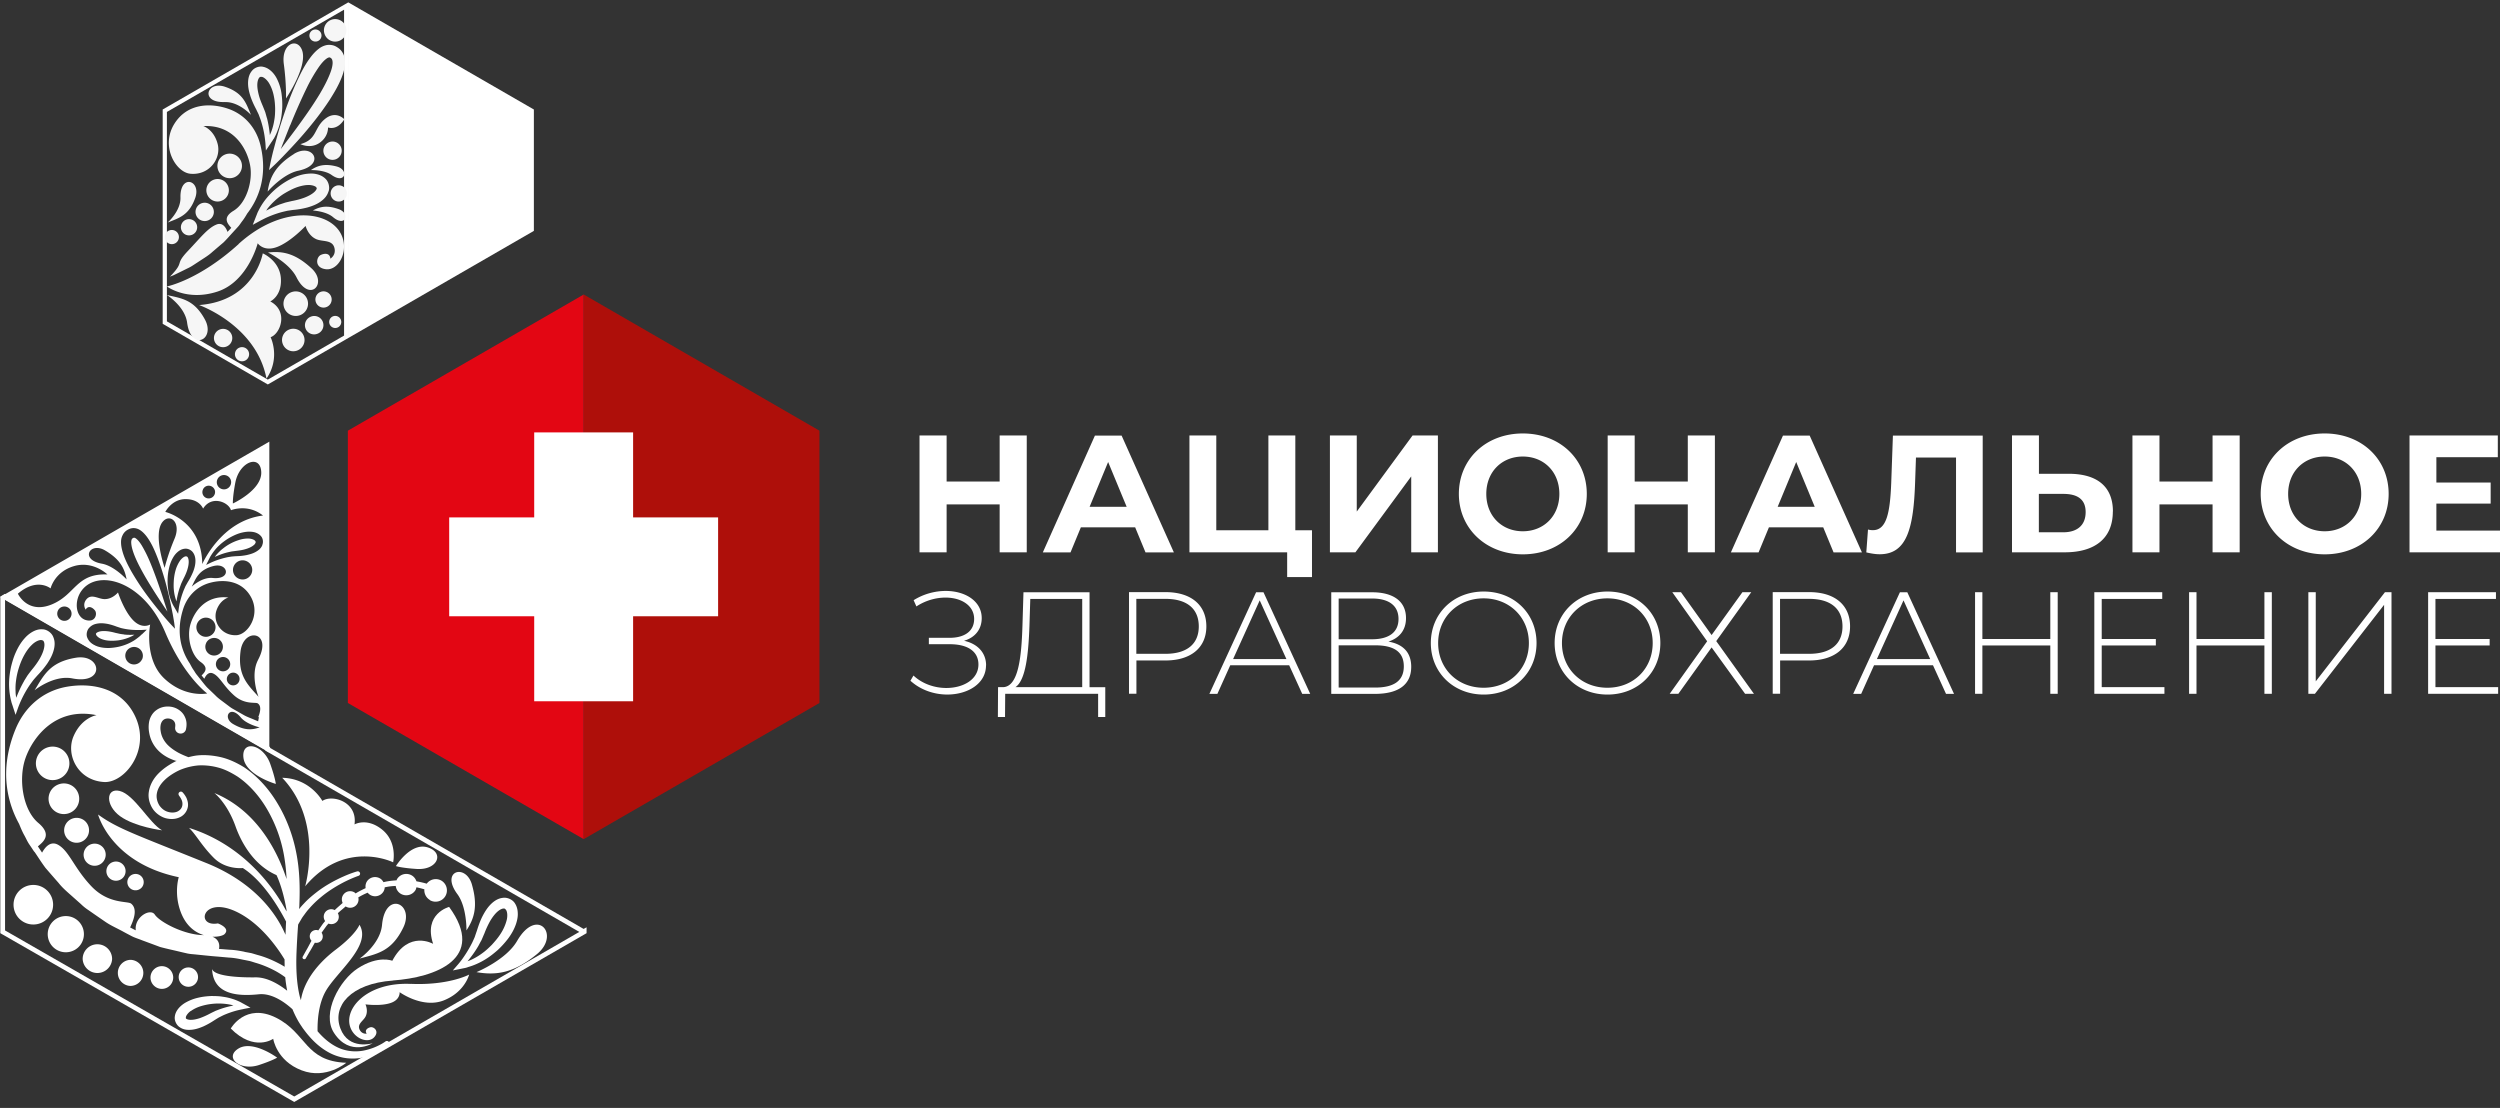 <svg width="264" height="117" fill="none" xmlns="http://www.w3.org/2000/svg"><rect width="100%" height="100%" fill="#333333" stroke="none"/><path d="M.284 98.4l30.788 17.678L61.692 98.4v-.053l-.063.035-33.356-19.26v-.08L.507 63.008l-.223.134V98.4z" stroke="#fff" stroke-width=".5" stroke-miterlimit="10" stroke-linecap="round"/><path d="M12.692 86.197c-1.59-1.147-1.52-3.022-.062-2.675 1.555.373 3.137 3.413 4.488 4.16 0 0-2.844-.347-4.426-1.485zm16.158 23.5s-1.99 1.422-4.48-1.084c0 0 1.547-2.765 4.791-1.138 3.245 1.627 3.022 4.586 7.404 4.755 0 0-2.115 1.795-4.71.8-2.658-1.013-3.005-3.333-3.005-3.333z" fill="#fff"/><path d="M25.18 110.727c-1.53.942.15 2.4 2.16 1.742 1.457-.48 1.928-.782 1.928-.782s-2.569-1.893-4.088-.96zM3.52 97.628a2.086 2.086 0 01-2.09-2.09c0-1.155.934-2.088 2.09-2.088 1.155 0 2.088.933 2.088 2.089a2.086 2.086 0 01-2.088 2.089zm5.341 1.021a1.908 1.908 0 01-1.91 1.911 1.908 1.908 0 01-1.911-1.911c0-1.058.853-1.911 1.91-1.911 1.058 0 1.911.853 1.911 1.91zm1.422 1.066c.863 0 1.556.694 1.556 1.556a1.557 1.557 0 01-3.11 0 1.55 1.55 0 011.554-1.556zm4.853 3.023c0 .764-.613 1.377-1.377 1.377a1.379 1.379 0 010-2.755c.755 0 1.377.622 1.377 1.378zm3.155.488a1.2 1.2 0 01-1.2 1.2c-.657 0-1.2-.542-1.2-1.2 0-.657.543-1.2 1.2-1.2.658 0 1.2.543 1.2 1.2zm2.622-.044a1.022 1.022 0 11-2.044 0 1.022 1.022 0 012.044 0zm29.597-3.28c.107-.195.214-.409.338-.622.098-.222.196-.462.302-.702a9.65 9.65 0 01.623-1.342c.257-.427.568-.845.933-1.102.177-.125.364-.196.489-.196.124 0 .142.044.222.124.169.196.204.72.07 1.174a4.86 4.86 0 01-.621 1.368c-.276.436-.587.791-.925 1.165-.32.32-.648.631-.986.871a6.521 6.521 0 01-.951.595c-.231.125-.445.205-.631.276.32-.391.738-.924 1.146-1.627m-1.128 2.249c.248-.071.56-.169.897-.32a7.21 7.21 0 001.085-.578c.382-.24.764-.542 1.173-.897a9.696 9.696 0 001.093-1.2c.347-.462.658-.987.862-1.6.098-.311.178-.64.178-.995 0-.356-.053-.765-.302-1.147-.24-.4-.8-.649-1.254-.587-.453.045-.8.258-1.066.471-.533.445-.853.987-1.12 1.502-.258.516-.435 1.05-.587 1.53-.08.221-.15.435-.222.648-.089.204-.178.4-.266.587a13.057 13.057 0 01-1.05 1.733c-.292.4-.48.604-.48.604l-.515.596.97-.196c.133-.035.346-.053.595-.142M2.533 71.924c.116-.187.24-.383.365-.587.142-.196.293-.391.453-.596.31-.373.595-.755.844-1.182.24-.426.445-.897.489-1.324.027-.213-.009-.409-.071-.507-.062-.106-.107-.097-.213-.133-.25-.053-.711.169-1.04.507-.347.328-.631.755-.862 1.19-.232.445-.4.88-.543 1.352a7.634 7.634 0 00-.266 1.262c-.054.4-.062.773-.045 1.102 0 .258.036.48.071.675.178-.462.436-1.075.827-1.76m-1.378 2.054a7.511 7.511 0 01-.196-2.124c.019-.445.09-.916.196-1.432.116-.47.267-1.013.498-1.52.231-.515.524-1.04.951-1.51a3.21 3.21 0 01.764-.64c.303-.178.676-.33 1.13-.294.453.01.95.374 1.11.791.187.418.17.81.116 1.138-.125.676-.427 1.2-.738 1.68A9.81 9.81 0 013.973 71.3c-.151.17-.302.338-.444.507-.134.178-.258.347-.374.507a11.567 11.567 0 00-.969 1.742c-.195.444-.284.702-.284.702l-.258.729-.302-.925c-.035-.133-.124-.32-.169-.578m39.17 23.687c-.187 2.036-2.365 3.556-2.365 3.556 1.805-.507 3.36-.703 4.605-3.271 1.244-2.56-1.911-3.947-2.24-.285zm16.38 3.066c-2.489 2.053-4.346 2.276-6.408 1.92 0 0 3.129-1.28 4.293-3.297 2.106-3.635 4.595-.676 2.115 1.377zm-6.888-7.324c.649 2.258.258 3.565-.578 4.836 0 0 .054-2.462-.96-3.831-1.822-2.462.88-3.271 1.538-1.013" fill="#fff"/><path d="M41.49 103.546c-4.471.32-6.427 2.701-5.547 5.048.871 2.355 3.413 1.573 3.413 1.573s-2.409 1.475-4.08-1.084c-1.368-2.089.605-5.6 2.507-6.826 2.177-1.413 3.644-.8 3.644-.8 1.733-3.28 4.31-1.787 4.31-1.787-1.057-3.19 1.69-3.901 1.69-3.901 3.999 5.483-1.467 7.448-5.929 7.768" fill="#fff"/><path d="M43.338 103.893c4.062.186 6.204-.978 6.204-.978s-.445 1.84-2.684 2.729c-2.249.88-4.658-.871-4.658-.871s.09.8-.96 1.146c-1.057.356-2.648.142-2.648.142s.329.667.009 1.289c-.231.462-.916.782-.623 1.387.25.506.747.417.747.417-.24-.328.036-.586.382-.675.356-.089.996.418.4 1.058-.586.64-1.875.231-2.4-.791-1.048-2.027 1.511-5.058 6.24-4.844m-23.189 2.861c.311-.222.684-.4 1.066-.515a6.466 6.466 0 012.222-.267c.33.018.631.062.898.116.116.017.213.062.311.088a9.755 9.755 0 00-1.35.356c-.17.062-.356.133-.543.204-.178.089-.373.178-.56.276a7.965 7.965 0 01-1.084.489c-.373.124-.782.213-1.12.178-.16-.018-.302-.072-.347-.125-.044-.053-.009-.035-.026-.098-.018-.151.204-.488.515-.702m-1.155 1.716c.337.231.675.275.968.275.596 0 1.076-.178 1.52-.364a8.552 8.552 0 001.174-.658c.16-.098.31-.196.462-.284l.462-.231a9.473 9.473 0 011.546-.534c.196-.044.347-.08.445-.098.106-.017.16-.035.16-.035l.729-.142-.791-.436c-.107-.053-.25-.151-.445-.231a5.059 5.059 0 00-.729-.275 5.66 5.66 0 00-.986-.214c-.365-.062-.765-.071-1.209-.071-.4.018-.871.062-1.324.169a4.843 4.843 0 00-1.405.542 2.878 2.878 0 00-.666.542c-.196.231-.391.525-.436.925-.062.409.178.906.525 1.12zm25.002-16.718c-1.618-.106-2.178-.302-2.178-.302s1.556-2.542 3.36-1.973c1.804.569 1.04 2.426-1.182 2.275zM25.704 79.984c-.195-1.885 2.098-1.405 2.835.684.534 1.52.587 2.115.587 2.115s-3.226-.924-3.422-2.8zm-21.029 2.16a1.772 1.772 0 01-.649-2.417 1.772 1.772 0 012.418-.649 1.772 1.772 0 01.649 2.418 1.772 1.772 0 01-2.418.648zm3.475 3.013a1.625 1.625 0 01-2.213.596 1.625 1.625 0 01-.595-2.213 1.625 1.625 0 012.213-.596c.773.444 1.04 1.44.595 2.213zm.596 1.378a1.32 1.32 0 01.48 1.804 1.312 1.312 0 01-1.796.48 1.312 1.312 0 01-.48-1.796 1.32 1.32 0 011.805-.48m2.266 4.267a1.165 1.165 0 11-2.017-1.164 1.165 1.165 0 012.017 1.165zm2.107 1.689a1.02 1.02 0 01-1.387.373 1.015 1.015 0 111.387-.373zm1.937 1.084a.871.871 0 01-1.182.32.864.864 0 01-.32-1.182.87.87 0 011.182-.32c.409.24.551.764.32 1.182zM45.4 95.04a1.195 1.195 0 01-.587-1.128 9.43 9.43 0 00-.835-.213c-.027.089-.045.186-.09.275a1.144 1.144 0 01-1.554.418 1.114 1.114 0 01-.543-.835 5.923 5.923 0 00-1.102.133c-.017 0-.035.009-.062.009a.977.977 0 01-.124.435 1.03 1.03 0 01-1.405.373 1.188 1.188 0 01-.275-.24 7.875 7.875 0 00-.987.498.88.88 0 01-.089.65.887.887 0 01-1.208.328c-.018 0-.018-.018-.036-.027-.276.25-.569.471-.827.72a.78.78 0 010 .765.797.797 0 01-.986.328c-.089.098-.178.196-.249.294-.169.24-.329.453-.48.675a.693.693 0 01.036.729.681.681 0 01-.747.32c-.231.391-.409.747-.578.995-.23.409-.373.64-.373.64v.018a.2.2 0 01-.258.071c-.089-.053-.124-.16-.07-.249l.363-.657c.16-.258.338-.622.56-1.022a.683.683 0 01-.097-.8.683.683 0 01.817-.294c.152-.222.312-.453.48-.693.072-.098.16-.195.24-.293a.8.8 0 01-.044-.854.793.793 0 011.058-.302c.257-.257.55-.497.835-.755-.107-.249-.124-.542.027-.8a.875.875 0 011.209-.32c.053.027.088.08.133.115.337-.213.702-.39 1.057-.56a1.07 1.07 0 01.107-.657 1.028 1.028 0 011.404-.373c.17.097.285.24.374.4.026 0 .053-.018.08-.018.444-.107.88-.142 1.306-.178.018-.036.018-.071.036-.107a1.144 1.144 0 011.555-.417c.249.142.418.373.507.63.417.072.782.16 1.084.25a1.19 1.19 0 011.538-.33 1.2 1.2 0 01.435 1.636 1.2 1.2 0 01-1.635.436m-13.181-1.441s2-6.843-2.418-11.483c2.97.063 4.24 2.444 4.24 2.444 1.022-.71 3.733.063 3.395 2.48 0 0 1.307-.764 2.933.56 1.627 1.333 1.147 3.44 1.147 3.44S36.44 88.56 32.219 93.6" fill="#fff"/><path d="M25.81 100.516c.25.045.49.089.72.133.232.063.454.134.667.196.871.231 1.591.56 2.169.853.267.134.489.267.693.391 0-.257-.009-.515-.009-.773-.79-1.306-2.63-3.92-5.208-5.093-3.51-1.59-4.204 1.707-1.83 1.289 0 0 1.368.489.692 1.138-.16.15-.657.293-1.28.266.703.276.791.854.703 1.289.382.027.773.062 1.137.089.551.018 1.067.116 1.556.213M3.617 89.948a57.66 57.66 0 00-.56-.835c-.195-.302-.31-.587-.47-.871-.223-.391-.4-.818-.57-1.236-1.181-2.15-2.186-5.608-.373-10.016.934-2.267 2.818-4.018 5.422-4.471 2.649-.462 5.884.124 7.27 3.262 1.556 3.528-1.226 6.915-3.333 6.8-2.764-.152-4.088-2.854-3.235-4.836.853-1.982 2.427-2.222 2.427-2.222-4.311-.889-6.702 2.293-7.493 4.506-.791 2.213-.302 5.493 1.342 6.87 1.529 1.28.471 2.036-.044 2.48.053.072.097.143.15.223.099.142.196.293.294.435.267-.489.853-1.306 1.707-.818 1.173.676 1.662 2.427 3.484 4.356 1.822 1.928 3.84 1.546 4.213 1.848.737.596.23 1.796-.107 2.516.178.089.355.186.533.275.018.01.045.018.062.027-.168-1.404 1.538-2.373 2.01-1.662.523.79 3.092 2.142 5.11 2.168h.062c-.916-.275-1.876-.968-2.427-2.426-.755-2-.213-3.689-.213-3.689-7.181-1.493-8.523-6.621-8.523-6.621 2.053 1.493 3.92 2.089 11.465 5.137 5.422 2.196 7.555 5.742 8.328 7.564.027-.462.036-.933.062-1.395-.675-1.307-2.373-4.258-4.568-5.653 0 0-1.804.213-3.093-1.102-1.289-1.307-1.813-2.382-2.587-3.138 5.982 1.884 9.11 6.595 10.293 8.817v-.169c-.41-2.39-1.058-3.662-1.058-3.662-2.462-1.075-3.75-3.528-4.328-5.155-.88-2.462-2.231-3.51-2.231-3.51 4.64 1.91 6.746 6.399 7.626 9.083a19.8 19.8 0 00-.276-2.515 14.82 14.82 0 00-1.724-4.755c-.8-1.405-1.902-2.684-3.173-3.547-.649-.408-1.325-.764-2.027-.95a6.695 6.695 0 00-2.124-.232 6.506 6.506 0 00-1.964.49c-.578.266-1.173.648-1.573 1.039-.427.409-.73.88-.827 1.369-.107.48.027.96.258 1.333.267.364.578.604 1.013.702.329.08.729.044.969-.107.533-.302.507-.87.364-1.182-.142-.32-.302-.47-.284-.48a.253.253 0 01.382-.328c-.009.008.187.16.409.586.089.222.204.516.16.898a1.5 1.5 0 01-.684 1.058c-.418.257-.934.346-1.511.23-.49-.088-1.076-.426-1.45-.924-.372-.506-.604-1.217-.48-1.928.108-.711.49-1.378 1.005-1.902.542-.543 1.12-.925 1.822-1.29a.557.557 0 01.107-.035c-.053-.018-.098-.018-.151-.035-.507-.17-1.102-.436-1.644-.925a3.49 3.49 0 01-1.103-2 3.205 3.205 0 010-1.235c.098-.435.347-.88.73-1.155.373-.285.817-.4 1.226-.4.409 0 .782.106 1.093.302.311.187.551.453.684.729.143.275.196.542.205.746.009.205-.01.365-.027.462l-.027.16a.581.581 0 01-.693.445.572.572 0 01-.444-.684c-.027.008.142-.516-.338-.783-.231-.142-.658-.169-.907.036-.124.098-.213.24-.275.444a1.83 1.83 0 00-.018.738c.071.542.33 1.013.685 1.404.364.383.808.676 1.217.898.41.213.773.356 1.031.453.311-.08.622-.15.951-.186.818-.08 1.671 0 2.516.195.844.205 1.644.587 2.4 1.049 1.484.995 2.692 2.364 3.626 3.973.897 1.52 1.564 3.315 1.902 5.11.355 1.805.39 3.644.32 5.404 0 .17-.018.33-.027.498.151-.204.329-.4.515-.595.392-.427.854-.818 1.334-1.191.96-.747 2.035-1.307 2.862-1.671.817-.365 1.413-.525 1.413-.525a.251.251 0 01.302.16.243.243 0 01-.16.311s-.542.178-1.324.56c-.774.382-1.787.969-2.658 1.707a9.945 9.945 0 00-1.2 1.164 5.85 5.85 0 00-.48.596c-.142.195-.284.373-.382.56-.107.177-.204.346-.293.497a.566.566 0 00-.036.08 87.505 87.505 0 00-.169 2.933c-.062 1.627 0 3.182.33 4.586.035.152.088.303.133.454.248-1.689 1.422-3.644 3.733-5.386 2.106-1.6 2.453-2.587 2.453-2.587 1.333 2.205-2.462 5.013-3.591 7.057-.764 1.378-.853 3.173-.836 4.187.765.906 1.645 1.564 2.525 1.875a4.506 4.506 0 002.542.124 6.142 6.142 0 001.59-.604 4.04 4.04 0 00.507-.311.259.259 0 01.347.027.255.255 0 01-.018.364s-.178.169-.542.4c-.365.231-.916.56-1.707.791-.782.222-1.83.347-2.968.018-1.138-.311-2.258-1.102-3.164-2.16-.24-.267-.436-.533-.676-.853-.186-.285-.39-.569-.578-.925a10.645 10.645 0 01-.506-1.066c-.818-.747-2.187-1.724-3.555-1.582-2.17.222-4.827.08-4.933-2.676.195.72 2.524.916 4.586.889 1.28-.018 2.55.791 3.342 1.413-.089-.471-.16-.942-.204-1.422a8.496 8.496 0 00-1.156-.728c-.533-.276-1.2-.578-2.009-.809-.204-.062-.409-.134-.622-.187-.222-.044-.444-.089-.675-.133-.462-.098-.951-.196-1.476-.222-.533-.045-1.084-.098-1.662-.143-.577-.053-1.164-.115-1.777-.177-.303-.036-.614-.045-.925-.107-.31-.071-.63-.142-.95-.222-.64-.151-1.307-.294-1.965-.471-.64-.24-1.289-.48-1.938-.72-.32-.134-.666-.231-.977-.383-.311-.16-.631-.328-.942-.497-.623-.347-1.29-.631-1.885-1.031-.595-.409-1.19-.818-1.786-1.236a5.21 5.21 0 01-.844-.675l-.81-.72c-.533-.48-1.093-.933-1.537-1.502-.471-.533-.933-1.067-1.386-1.591-.418-.56-.783-1.147-1.165-1.707m4-18.301c-1.965-.382-3.982 1.253-3.982 1.253.969-1.564 1.582-2.969 4.328-3.43 2.747-.472 3.182 2.87-.346 2.177zm7.11-11.811c.578 1.12 1.218 2.133 1.769 2.995.453.693.844 1.289 1.164 1.76a232.44 232.44 0 00-.649-2.009c-.328-.969-.72-2.106-1.208-3.27a13.895 13.895 0 00-.854-1.707c-.16-.258-.346-.516-.542-.676-.089-.08-.186-.133-.23-.133h-.072a.363.363 0 00-.08.036c-.107.053-.169.15-.187.408 0 .25.054.552.143.845.177.595.453 1.182.737 1.742m11.457-2.951a3.2 3.2 0 00-.996.169 5.083 5.083 0 00-1.662.898c-.222.168-.4.346-.56.515a3.292 3.292 0 00-.293.364c.311-.142.729-.32 1.262-.462.151-.035.302-.071.462-.107.16-.026.338-.044.507-.07.329-.036.658-.08.987-.178.32-.09.648-.223.88-.418a.582.582 0 00.213-.285c.018-.08 0-.097-.045-.169-.097-.142-.435-.257-.755-.257z" fill="#fff"/><path d="M21.358 59.578c-.036-4.613-3.902-5.52-3.902-5.52s.684-1.36 2.15-1.35c1.476 0 1.84 1.004 1.84 1.004.898-1.458 2.712-.676 2.943.168 0 0 1.75-.728 3.386.56-4.453.543-6.426 5.147-6.426 5.147m6.364-2.054c-.107.294-.302.48-.498.614-.382.275-.791.382-1.173.47a6.2 6.2 0 01-1.102.116c-.16.01-.311.027-.463.036-.15.026-.293.044-.435.07a9.221 9.221 0 00-1.315.383c-.311.124-.48.204-.48.204l-.48.232.302-.605c.044-.08.098-.213.195-.364.098-.151.214-.338.365-.525.15-.195.338-.408.569-.613.222-.213.488-.409.79-.613a6.29 6.29 0 01.978-.507 3.954 3.954 0 011.2-.284c.222-.009.445 0 .685.053.23.062.489.17.693.4.222.231.284.64.16.925m-.445 12.15c-.88 1.653.045 3.91.045 3.91-1.138-1.289-2.231-2.222-1.902-4.817.329-2.587 3.44-2.08 1.857.897m-3.235 1.751a.662.662 0 01.889-.32c.338.16.48.551.32.89a.67.67 0 01-1.218-.56m-1.146-1.61a.75.75 0 011.004-.364.75.75 0 01.365 1.005.758.758 0 01-1.005.364.757.757 0 01-.364-1.004zm-1.547-2.666a1.004 1.004 0 01-.488-1.342c.24-.507.835-.729 1.341-.489.507.231.73.836.49 1.342-.24.507-.836.73-1.352.49m.454.755a.934.934 0 011.235-.454.934.934 0 01.453 1.236.934.934 0 01-1.235.453.927.927 0 01-.453-1.226m2.933-8.16c.24-.506.835-.728 1.35-.489.507.232.73.836.49 1.343-.24.506-.836.728-1.351.488a1.004 1.004 0 01-.49-1.342zm2.577 15.963s.045.018.063.027l-.08.426c-.125-.053-.24-.097-.365-.15-.373-.17-.764-.294-1.129-.498-.355-.205-.72-.41-1.075-.614a3.444 3.444 0 01-.516-.337l-.497-.374c-.33-.248-.667-.48-.951-.782-.294-.284-.587-.56-.871-.835-.267-.294-.507-.614-.747-.916-.125-.15-.24-.302-.364-.453-.125-.16-.205-.32-.312-.471-.15-.213-.266-.445-.39-.676-.783-1.173-1.53-3.093-.72-5.697.417-1.342 1.404-2.435 2.861-2.826 1.485-.4 3.36-.222 4.311 1.493 1.067 1.938-.347 4.008-1.555 4.044-1.582.053-2.48-1.422-2.089-2.595.391-1.173 1.271-1.387 1.271-1.387-2.506-.293-3.706 1.645-4.044 2.951-.338 1.307.107 3.146 1.111 3.858.933.648.373 1.137.098 1.422.035.035.062.08.098.115.062.08.124.16.195.231.125-.293.427-.79.933-.55.702.328 1.067 1.297 2.204 2.31 1.138 1.013 2.267.684 2.498.844.453.302.222 1.014.062 1.44zm-2.648.747c-1.174-.676-.347-2.08.782-.72.622.755 2.008 1.066 2.008 1.066-.826.294-1.617.33-2.79-.346zm-7.262-4.8c-2.204-2.053-1.51-5.715-1.51-5.715s-.854.534-1.814-.47c-.96-.996-1.582-2.916-1.582-2.916s-.578.729-1.449.702c-.649-.018-1.377-.613-1.902.045-.435.55-.062 1.066-.062 1.066.24-.444.675-.284.969.071.293.347.07 1.342-.978 1.022-1.04-.32-1.262-1.99-.4-3.128 1.716-2.276 6.515-1.013 8.808 4.426 1.973 4.675 4.435 6.462 4.435 6.462s-2.32.488-4.515-1.565zm-2.39-4.684c-.072.063-.16.17-.303.276-.133.106-.302.24-.506.373a5.27 5.27 0 01-1.635.667 6.02 6.02 0 01-1.04.133c-.374 0-.765-.027-1.174-.16a2.263 2.263 0 01-.604-.302 1.45 1.45 0 01-.507-.658c-.124-.31-.027-.764.204-1.004a1.35 1.35 0 01.694-.418c.453-.115.853-.071 1.226-.009.365.071.711.187 1.013.302.143.045.276.09.41.134a7.012 7.012 0 001.68.213h.479l.587-.035-.525.506v-.018zm.017 2.649a.927.927 0 01-1.226.453.927.927 0 01-.454-1.226.934.934 0 011.236-.454.934.934 0 01.453 1.236m-7.52-4.515a.75.75 0 01-1.004.364.758.758 0 01-.364-1.004.75.75 0 011.004-.365.75.75 0 01.365 1.005zm-5.599-2.427c2.036-1.75 3.458-.56 3.458-.56s.4-1.742 2.47-2.355c2.027-.595 3.53.88 3.53.88-3.334-.124-3.343 2.133-5.894 3.173-2.56 1.04-3.564-1.147-3.564-1.147m9.2-4.568c1.59.933 2.07 1.893 2.284 3.066 0 0-1.298-1.43-2.614-1.662-2.364-.417-1.262-2.337.33-1.404zm1.866-1.609a1.27 1.27 0 01.586-.595c.08-.045.116-.054.152-.071.088-.036.15-.045.23-.063.16-.026.32-.017.463.018.293.071.489.222.658.365.328.293.542.604.737.915.382.622.64 1.262.88 1.876a28.91 28.91 0 011.049 3.421c.258 1.014.409 1.867.533 2.453.107.596.16.943.16.943l.08.622-.427-.454s-.24-.257-.63-.71c-.392-.463-.951-1.12-1.583-1.956a26.556 26.556 0 01-1.99-2.977c-.32-.578-.64-1.191-.863-1.894-.106-.355-.204-.728-.204-1.164 0-.222.035-.462.16-.711m9.608 3.244c1.546-.4 1.964 1.476-.089 1.262-1.138-.115-2.213.916-2.213.916.47-.942.755-1.769 2.293-2.178m-2.169.658a6.692 6.692 0 01-.542 1.04c-.08.15-.16.284-.24.426l-.186.427a9.133 9.133 0 00-.427 1.387 9.223 9.223 0 00-.098.542l-.071.56-.355-.614c-.045-.088-.134-.213-.214-.382a5.097 5.097 0 01-.462-1.484 6.035 6.035 0 01.044-2.204c.08-.4.214-.827.445-1.227.115-.204.258-.4.444-.569.187-.169.427-.337.756-.382.329-.062.729.116.915.391.196.267.24.551.258.791.018.498-.116.925-.267 1.307m-3.208-5.324c.782-.96 2 .035 1.27 1.769-.737 1.75-1.048 3.084-1.048 3.084s-1.244-3.582-.222-4.853zm4.275-3.44a.66.66 0 01.889-.32c.337.16.48.551.32.889a.673.673 0 01-.89.329.662.662 0 01-.32-.889m1.53-1.084a.75.75 0 011.004-.365.75.75 0 01.364 1.005.75.75 0 01-1.004.364.75.75 0 01-.364-1.004zm1.884.364c.418-2.213 2.64-3.04 2.737-1.129.098 1.911-2.995 3.333-2.995 3.333s-.044-.595.258-2.213M0 63.044l28.104 16.23.338.195V46.637L.009 63.053 0 63.043z" fill="#fff"/><path d="M19.634 58.75c-.187 0-.48.232-.667.525a3.462 3.462 0 00-.435.978 5.392 5.392 0 00-.178 1.048c-.018.32-.027.65 0 .942a4.566 4.566 0 00.284 1.263c.053-.356.142-.836.32-1.387.053-.151.116-.311.169-.471.071-.16.151-.32.231-.498.16-.31.311-.63.418-.968.107-.338.178-.703.142-1.023-.018-.15-.071-.293-.124-.346-.063-.063-.09-.054-.17-.063m-6.505 8.249c-.143-.018-.294-.036-.454-.063a20.856 20.856 0 00-.48-.106 5.214 5.214 0 00-.915-.178c-.311-.026-.64-.018-.889.08-.124.045-.213.116-.24.169-.026.053 0 .035 0 .089.01.124.25.355.516.462.275.124.595.187.906.204.32.018.622 0 .934-.035a4.714 4.714 0 001.475-.462c.08-.045.151-.09.222-.134a6.574 6.574 0 01-1.093-.017" fill="#fff"/><path d="M36.734 45.48v28.754l24.904 14.38V31.1L36.734 45.48z" fill="#E30613"/><path d="M86.534 45.48L61.638 31.1v57.514l24.896-14.38V45.48z" fill="#AE0F0A"/><path d="M75.832 54.636h-8.976v-8.977H56.412v8.977h-8.977v10.443h8.977v8.977h10.444v-8.977h8.976V54.636zM36.778.25L17.18 11.564v22.63L28.282 40.6l8.496-4.906V.25zm-.444.773v34.415l-8.053 4.648-10.656-6.15V11.821L36.334 1.023zm20.043 10.541L36.779.25v35.445l19.598-11.314V11.564z" fill="#fff"/><path d="M31.864 5.218c-.56-1.27-2.17-.55-1.894 1.538.285 2.106.232 3.644.232 3.644s2.4-3.51 1.662-5.182zm-7.138 13.511a1.3 1.3 0 00.738-1.68 1.3 1.3 0 00-1.68-.738 1.3 1.3 0 00-.737 1.68 1.3 1.3 0 001.68.738zm6.977 14.548a1.3 1.3 0 00.738-1.68 1.3 1.3 0 00-1.68-.738 1.3 1.3 0 00-.737 1.68 1.3 1.3 0 001.68.738zm-9.83-12.753c.24.613.925.915 1.538.675s.915-.924.675-1.537a1.184 1.184 0 00-1.537-.676c-.613.24-.916.924-.676 1.538zm7.991 15.811c.24.614.924.916 1.537.676.613-.24.916-.925.676-1.538a1.184 1.184 0 00-1.538-.675c-.613.24-.915.924-.675 1.537zM34.29 3.636c.24.613.924.916 1.538.676.613-.24.915-.925.675-1.538a1.184 1.184 0 00-1.538-.676c-.613.24-.915.925-.675 1.538zm-13.003 17.83a.968.968 0 10.701 1.804.968.968 0 00-.701-1.804zM32.85 33.43a.968.968 0 10.702 1.803.968.968 0 00-.702-1.804zm1.938-18.427a.968.968 0 10.701 1.804.968.968 0 00-.701-1.804zM23.224 34.789a.968.968 0 10.702 1.804.968.968 0 00-.702-1.804zM19.162 24.31a.857.857 0 001.111.489.857.857 0 00.49-1.111.864.864 0 00-1.112-.49.857.857 0 00-.489 1.112zm14.204 7.625a.856.856 0 001.11.489.856.856 0 00.49-1.111.864.864 0 00-1.112-.489.856.856 0 00-.488 1.111zm1.608-11.198a.856.856 0 001.111.489.857.857 0 00.49-1.111.864.864 0 00-1.112-.489.856.856 0 00-.489 1.111zm-17.527 4.568a.748.748 0 101.396-.542.748.748 0 00-1.396.542zm7.413 12.372a.748.748 0 101.395-.542.748.748 0 00-1.395.542zm9.945-3.448a.64.64 0 00.827.364.64.64 0 00.364-.827.64.64 0 00-.826-.364.64.64 0 00-.365.827zM32.717 3.983a.64.64 0 00.826.364.64.64 0 00.365-.826.64.64 0 00-.827-.365.64.64 0 00-.364.827z" fill="#F6F6F6"/><path d="M27.5 15.324c-.427-1.742-1.6-3.226-3.431-3.848-1.867-.632-4.284-.56-5.635 1.564-1.52 2.39.124 5.155 1.662 5.306 2.017.195 3.288-1.618 2.888-3.146-.4-1.538-1.51-1.885-1.51-1.885 3.226-.169 4.612 2.409 4.932 4.107.329 1.697-.39 4.026-1.742 4.835-1.253.755-.569 1.422-.24 1.804-.044.044-.089.098-.133.142-.09.098-.178.187-.267.285-.133-.383-.48-1.04-1.146-.783-.925.365-1.671 1.36-3.013 2.773-1.502 1.582-.276 1.05-1.92 2.738.133-.053.266-.098.4-.16.48-.231.95-.462 1.43-.702.24-.107.472-.24.694-.391l.667-.436c.444-.293.897-.56 1.28-.915.4-.338.79-.676 1.181-1.005.365-.355.694-.746 1.032-1.11.168-.187.337-.365.497-.543.178-.195.294-.39.436-.578.204-.257.382-.55.55-.835 1.103-1.43 2.214-3.83 1.387-7.226m-2.293 10.453c-4.221 3.83-7.581 4.48-7.581 4.48s2.124 1.6 5.342.541c3.217-1.048 4.248-5.101 4.248-5.101s.622.942 2.071.382c1.449-.56 2.986-2.213 2.986-2.213s.24 1.013 1.138 1.404c.667.285 1.698.027 1.911.942.178.765-.435 1.111-.435 1.111-.036-.569-.56-.604-1.014-.39-.462.212-.702 1.332.507 1.501 1.209.17 2.222-1.43 1.884-3.004-.675-3.128-6.15-4.115-11.065.338m2.995-13.279c-.063-.196-.116-.41-.178-.623-.08-.213-.169-.426-.258-.648-.178-.418-.346-.827-.453-1.28-.107-.445-.178-.916-.098-1.316.036-.195.116-.364.196-.435.08-.08.124-.062.23-.062.232.017.596.337.81.72.222.39.382.835.47 1.288.098.462.134.898.143 1.351 0 .418-.018.827-.089 1.2a5.742 5.742 0 01-.24 1.005c-.071.23-.16.417-.231.586a11.198 11.198 0 00-.302-1.795m.71 2.195c.116-.213.259-.471.374-.782a7.04 7.04 0 00.338-1.075c.098-.4.15-.845.187-1.343a8.684 8.684 0 00-.063-1.493 5.039 5.039 0 00-.47-1.6 2.86 2.86 0 00-.525-.764c-.231-.231-.525-.462-.942-.551-.418-.107-.942.089-1.2.427-.267.32-.356.675-.391.995-.063.64.08 1.191.24 1.698.169.506.39.968.604 1.368.089.196.187.383.267.56.07.196.142.374.204.551.24.73.365 1.36.427 1.814.062.453.08.702.08.702l.044.72.507-.756c.062-.107.186-.258.302-.47m3.582 4.87c-.427.026-.88.142-1.307.31-.435.178-.8.383-1.2.623a6.611 6.611 0 00-.942.729 6.698 6.698 0 00-.702.746c-.089.098-.142.214-.213.302a12.54 12.54 0 011.43-.657c.196-.062.4-.134.623-.205.222-.053.453-.106.684-.16a7.867 7.867 0 001.29-.346c.417-.16.835-.373 1.101-.64.134-.134.214-.276.214-.347 0-.08-.018-.044-.045-.107-.089-.142-.533-.284-.95-.24m2.239.667c-.133.436-.391.72-.649.933-.515.427-1.066.614-1.582.765a8.934 8.934 0 01-1.493.258c-.213.026-.418.062-.614.088-.195.045-.39.09-.568.134-.73.195-1.325.444-1.733.63l-.463.232c-.106.062-.16.089-.16.089l-.737.4.373-.951c.053-.116.107-.302.222-.516a6.613 6.613 0 011.147-1.662 8.053 8.053 0 012.284-1.724c.48-.24 1.013-.445 1.618-.525.302-.035.622-.062.968 0 .338.063.711.178 1.05.498.346.311.497.916.346 1.351m-10.95-9.429c1.466-.063 2.755 1.35 2.755 1.35-.524-1.244-.818-2.328-2.764-2.977-1.938-.64-2.631 1.733.009 1.618" fill="#F6F6F6"/><path d="M31.037 16.266c-1.982 1.245-2.55 2.471-2.773 3.964 0 0 1.59-1.857 3.244-2.204 2.978-.622 1.511-3.004-.471-1.769m4.755 5.839c-1.244-.453-2-.284-2.755.134 0 0 1.386.07 2.124.693 1.315 1.12 1.875-.373.63-.827zm-5.146-8.86a62.423 62.423 0 011.813-4.089 17.09 17.09 0 011.235-2.106c.231-.32.49-.631.747-.818a.826.826 0 01.302-.16h.062s.036.018.018 0a.513.513 0 01.098.053c.124.08.204.214.204.543-.009.32-.115.702-.257 1.066-.285.747-.676 1.475-1.085 2.169-.835 1.386-1.733 2.63-2.506 3.688-.631.853-1.191 1.582-1.627 2.16.258-.675.596-1.529.987-2.515m-1.653 4.195s.32-.302.862-.862c.533-.56 1.315-1.36 2.186-2.373.871-1.014 1.858-2.231 2.782-3.644.453-.72.916-1.476 1.262-2.356.17-.444.32-.915.356-1.475a2.199 2.199 0 00-.142-.925 1.638 1.638 0 00-.703-.808c-.097-.063-.142-.08-.186-.107a1.469 1.469 0 00-.294-.098 1.683 1.683 0 00-.595-.018 2.04 2.04 0 00-.871.41c-.444.346-.738.728-1.013 1.11-.542.765-.925 1.565-1.28 2.329-.702 1.538-1.218 3.013-1.627 4.284-.408 1.271-.675 2.346-.88 3.102a34.19 34.19 0 00-.275 1.19l-.16.783.587-.551-.01.009zm-7.964 14.79s6.044 2.124 7.12 7.768c1.51-2.196.435-4.373.435-4.373 1.058-.365 1.902-2.755-.035-3.777 0 0 1.244-.56 1.12-2.436-.125-1.884-1.912-2.64-1.912-2.64s-.835 5.013-6.719 5.458m-1.271 1.856c-.231-1.715-2.133-2.915-2.133-2.915 1.547.355 2.87.47 4.017 2.595 1.147 2.124-1.466 3.413-1.884.32zm-.702-13.198c.035 1.414-1.351 2.631-1.351 2.631 1.209-.489 2.257-.755 2.915-2.613.649-1.866-1.626-2.569-1.564-.018zm13.847 7.475c-1.733-1.609-3.084-1.857-4.604-1.68 0 0 2.231 1.076 3.004 2.605 1.378 2.755 3.333.693 1.61-.916m1.723-14.896s.943.39 1.725-.862c0 0-.89-.987-2.062-.018-1.173.969-.8 2.16-2.578 2.64 0 0 1.031.533 2-.116.987-.667.916-1.644.916-1.644zm.952 4.132c-1.298-.346-2.045-.115-2.764.373 0 0 1.404-.053 2.195.516 1.422 1.013 1.857-.533.56-.889" fill="#F6F6F6"/><path d="M108.425 45.987v12.337h-2.862v-5.057h-5.6v5.057h-2.862V45.987h2.862v4.862h5.6v-4.862h2.862zm10.55 7.528l-1.956-4.728-1.955 4.728h3.911zm.897 2.169h-5.732l-1.094 2.649h-2.924l5.502-12.337h2.817l5.52 12.337h-2.995l-1.094-2.649zm18.674.311v4.942h-2.622v-2.613h-10.319V45.987h2.835v10.008h5.502V45.987h2.844v10.008h1.76zm1.893-10.008h2.835v8.035l5.893-8.035h2.676v12.337h-2.818v-8.017l-5.893 8.017h-2.693V45.987zm24.229 6.169c0-2.346-1.653-3.946-3.857-3.946-2.205 0-3.858 1.6-3.858 3.946s1.653 3.946 3.858 3.946c2.204 0 3.857-1.608 3.857-3.946zm-10.612 0c0-3.67 2.853-6.382 6.755-6.382 3.901 0 6.754 2.702 6.754 6.382 0 3.68-2.87 6.382-6.754 6.382-3.885 0-6.755-2.72-6.755-6.382zm27.037-6.169v12.337h-2.862v-5.057h-5.608v5.057h-2.853V45.987h2.853v4.862h5.608v-4.862h2.862zm10.541 7.528l-1.955-4.728-1.956 4.728h3.911zm.898 2.169h-5.733l-1.093 2.649h-2.925l5.502-12.337h2.818l5.519 12.337h-2.995l-1.093-2.649zm16.842-9.697v12.346h-2.817V48.316h-4.231l-.089 2.578c-.16 4.843-.844 7.634-3.742 7.634-.426 0-.879-.07-1.413-.195l.178-2.418c.178.053.338.071.516.071 1.448 0 1.813-1.83 1.937-4.986l.178-5.004h9.483v-.009zm10.87 8.088c0-1.36-.88-1.92-2.364-1.92h-2.577v4.054h2.577c1.467 0 2.364-.738 2.364-2.134zm2.871-.053c0 2.835-1.902 4.302-5.075 4.302h-5.573V45.978h2.844v4.053h3.138c2.977 0 4.675 1.325 4.675 3.982m13.385-8.026v12.337h-2.862v-5.057h-5.608v5.057h-2.853V45.987h2.853v4.862h5.608v-4.862h2.862zm12.835 6.169c0-2.346-1.653-3.946-3.858-3.946-2.204 0-3.857 1.6-3.857 3.946s1.653 3.946 3.857 3.946c2.205 0 3.858-1.608 3.858-3.946zm-10.613 0c0-3.67 2.853-6.382 6.755-6.382 3.902 0 6.755 2.702 6.755 6.382 0 3.68-2.871 6.382-6.755 6.382s-6.755-2.72-6.755-6.382zM264 56.03v2.294h-9.555V45.987h9.324v2.293h-6.488v2.676h5.732v2.222h-5.732v2.853H264zM104.123 70.26c0 1.947-1.947 3.084-4.089 3.084-1.36 0-2.8-.462-3.893-1.457l.32-.551c.97.906 2.267 1.315 3.475 1.315 1.796 0 3.387-.906 3.387-2.48 0-1.377-1.12-2.142-3.031-2.142h-2.204v-.675h2.177c1.645 0 2.605-.738 2.605-1.991 0-1.422-1.36-2.258-3.022-2.258-.996 0-2.098.294-3.076.934l-.293-.658a6.447 6.447 0 013.386-.978c2.071 0 3.804 1.076 3.804 2.871 0 1.182-.702 2.053-1.866 2.391 1.458.32 2.329 1.289 2.329 2.604m3.102 2.293h7.048v-9.314h-5.484l-.089 2.88c-.107 2.923-.382 5.688-1.475 6.434zm9.483 0v3.155h-.755v-2.453h-9.813l-.018 2.453h-.755l.018-3.155h.586c1.529-.124 1.885-3.004 1.991-6.497l.107-3.52h6.977v10.026h1.653l.009-.009zm9.875-6.407c0-1.858-1.227-2.916-3.529-2.916h-3.066v5.804h3.066c2.302 0 3.529-1.057 3.529-2.897m.799 0c0 2.248-1.626 3.6-4.319 3.6h-3.066v3.51h-.783V62.528h3.849c2.702 0 4.319 1.351 4.319 3.618zm8.453 3.448l-2.818-6.195-2.808 6.195h5.626zm.293.657h-6.221l-1.36 3.022h-.845l4.933-10.728h.782l4.933 10.728h-.844l-1.378-3.022zm12.106.116c0-1.547-1.058-2.222-3.031-2.222h-3.849v4.462h3.849c1.973 0 3.031-.703 3.031-2.24zm-6.88-2.862h3.529c1.778 0 2.791-.738 2.791-2.142s-1.013-2.16-2.791-2.16h-3.529v4.31-.008zm7.662 2.915c0 1.822-1.271 2.853-3.831 2.853h-4.613V62.545h4.32c2.204 0 3.573.934 3.573 2.729 0 1.289-.72 2.115-1.858 2.48 1.591.275 2.409 1.182 2.409 2.666zm12.425-2.514c0-2.711-2.053-4.72-4.781-4.72-2.729 0-4.8 2.009-4.8 4.72 0 2.71 2.053 4.72 4.8 4.72 2.746 0 4.781-2.01 4.781-4.72zm-10.354 0c0-3.111 2.373-5.44 5.582-5.44 3.208 0 5.581 2.311 5.581 5.44 0 3.128-2.391 5.44-5.581 5.44-3.191 0-5.582-2.33-5.582-5.44zm23.429 0c0-2.711-2.053-4.72-4.782-4.72s-4.8 2.009-4.8 4.72c0 2.71 2.054 4.72 4.8 4.72s4.782-2.01 4.782-4.72zm-10.355 0c0-3.111 2.373-5.44 5.582-5.44 3.208 0 5.581 2.311 5.581 5.44 0 3.128-2.39 5.44-5.581 5.44-3.191 0-5.582-2.33-5.582-5.44zm13.341-5.369l3.235 4.524 3.253-4.524h.933l-3.697 5.164 3.982 5.564h-.934l-3.537-4.897-3.511 4.897h-.915l3.955-5.546-3.68-5.182h.916zm17.056 3.618c0-1.858-1.227-2.916-3.529-2.916h-3.066v5.804h3.066c2.302 0 3.529-1.057 3.529-2.897m.8 0c0 2.248-1.627 3.6-4.32 3.6h-3.066v3.51h-.782V62.528h3.848c2.702 0 4.32 1.351 4.32 3.618zm8.461 3.448l-2.817-6.195-2.809 6.195h5.626zm.294.657H197.9l-1.36 3.022h-.844l4.933-10.728h.782l4.933 10.728h-.845l-1.377-3.022zm13.172-7.714v10.728h-.782v-5.102h-7.173v5.102h-.773V62.537h.773v4.942h7.173v-4.942h.782zm11.27 10.026v.702h-7.404V62.537h7.173v.711h-6.391v4.23h5.715v.685h-5.715v4.4h6.622zm11.341-10.026v10.728h-.783v-5.102h-7.172v5.102h-.782V62.537h.782v4.942h7.172v-4.942h.783zm3.857 0h.782v9.413l7.306-9.413h.693v10.728h-.782V63.87l-7.306 9.395h-.693V62.537zm20.042 10.026v.702h-7.394V62.537h7.163v.711h-6.39v4.23h5.724v.685h-5.724v4.4h6.621z" fill="#fff"/></svg>